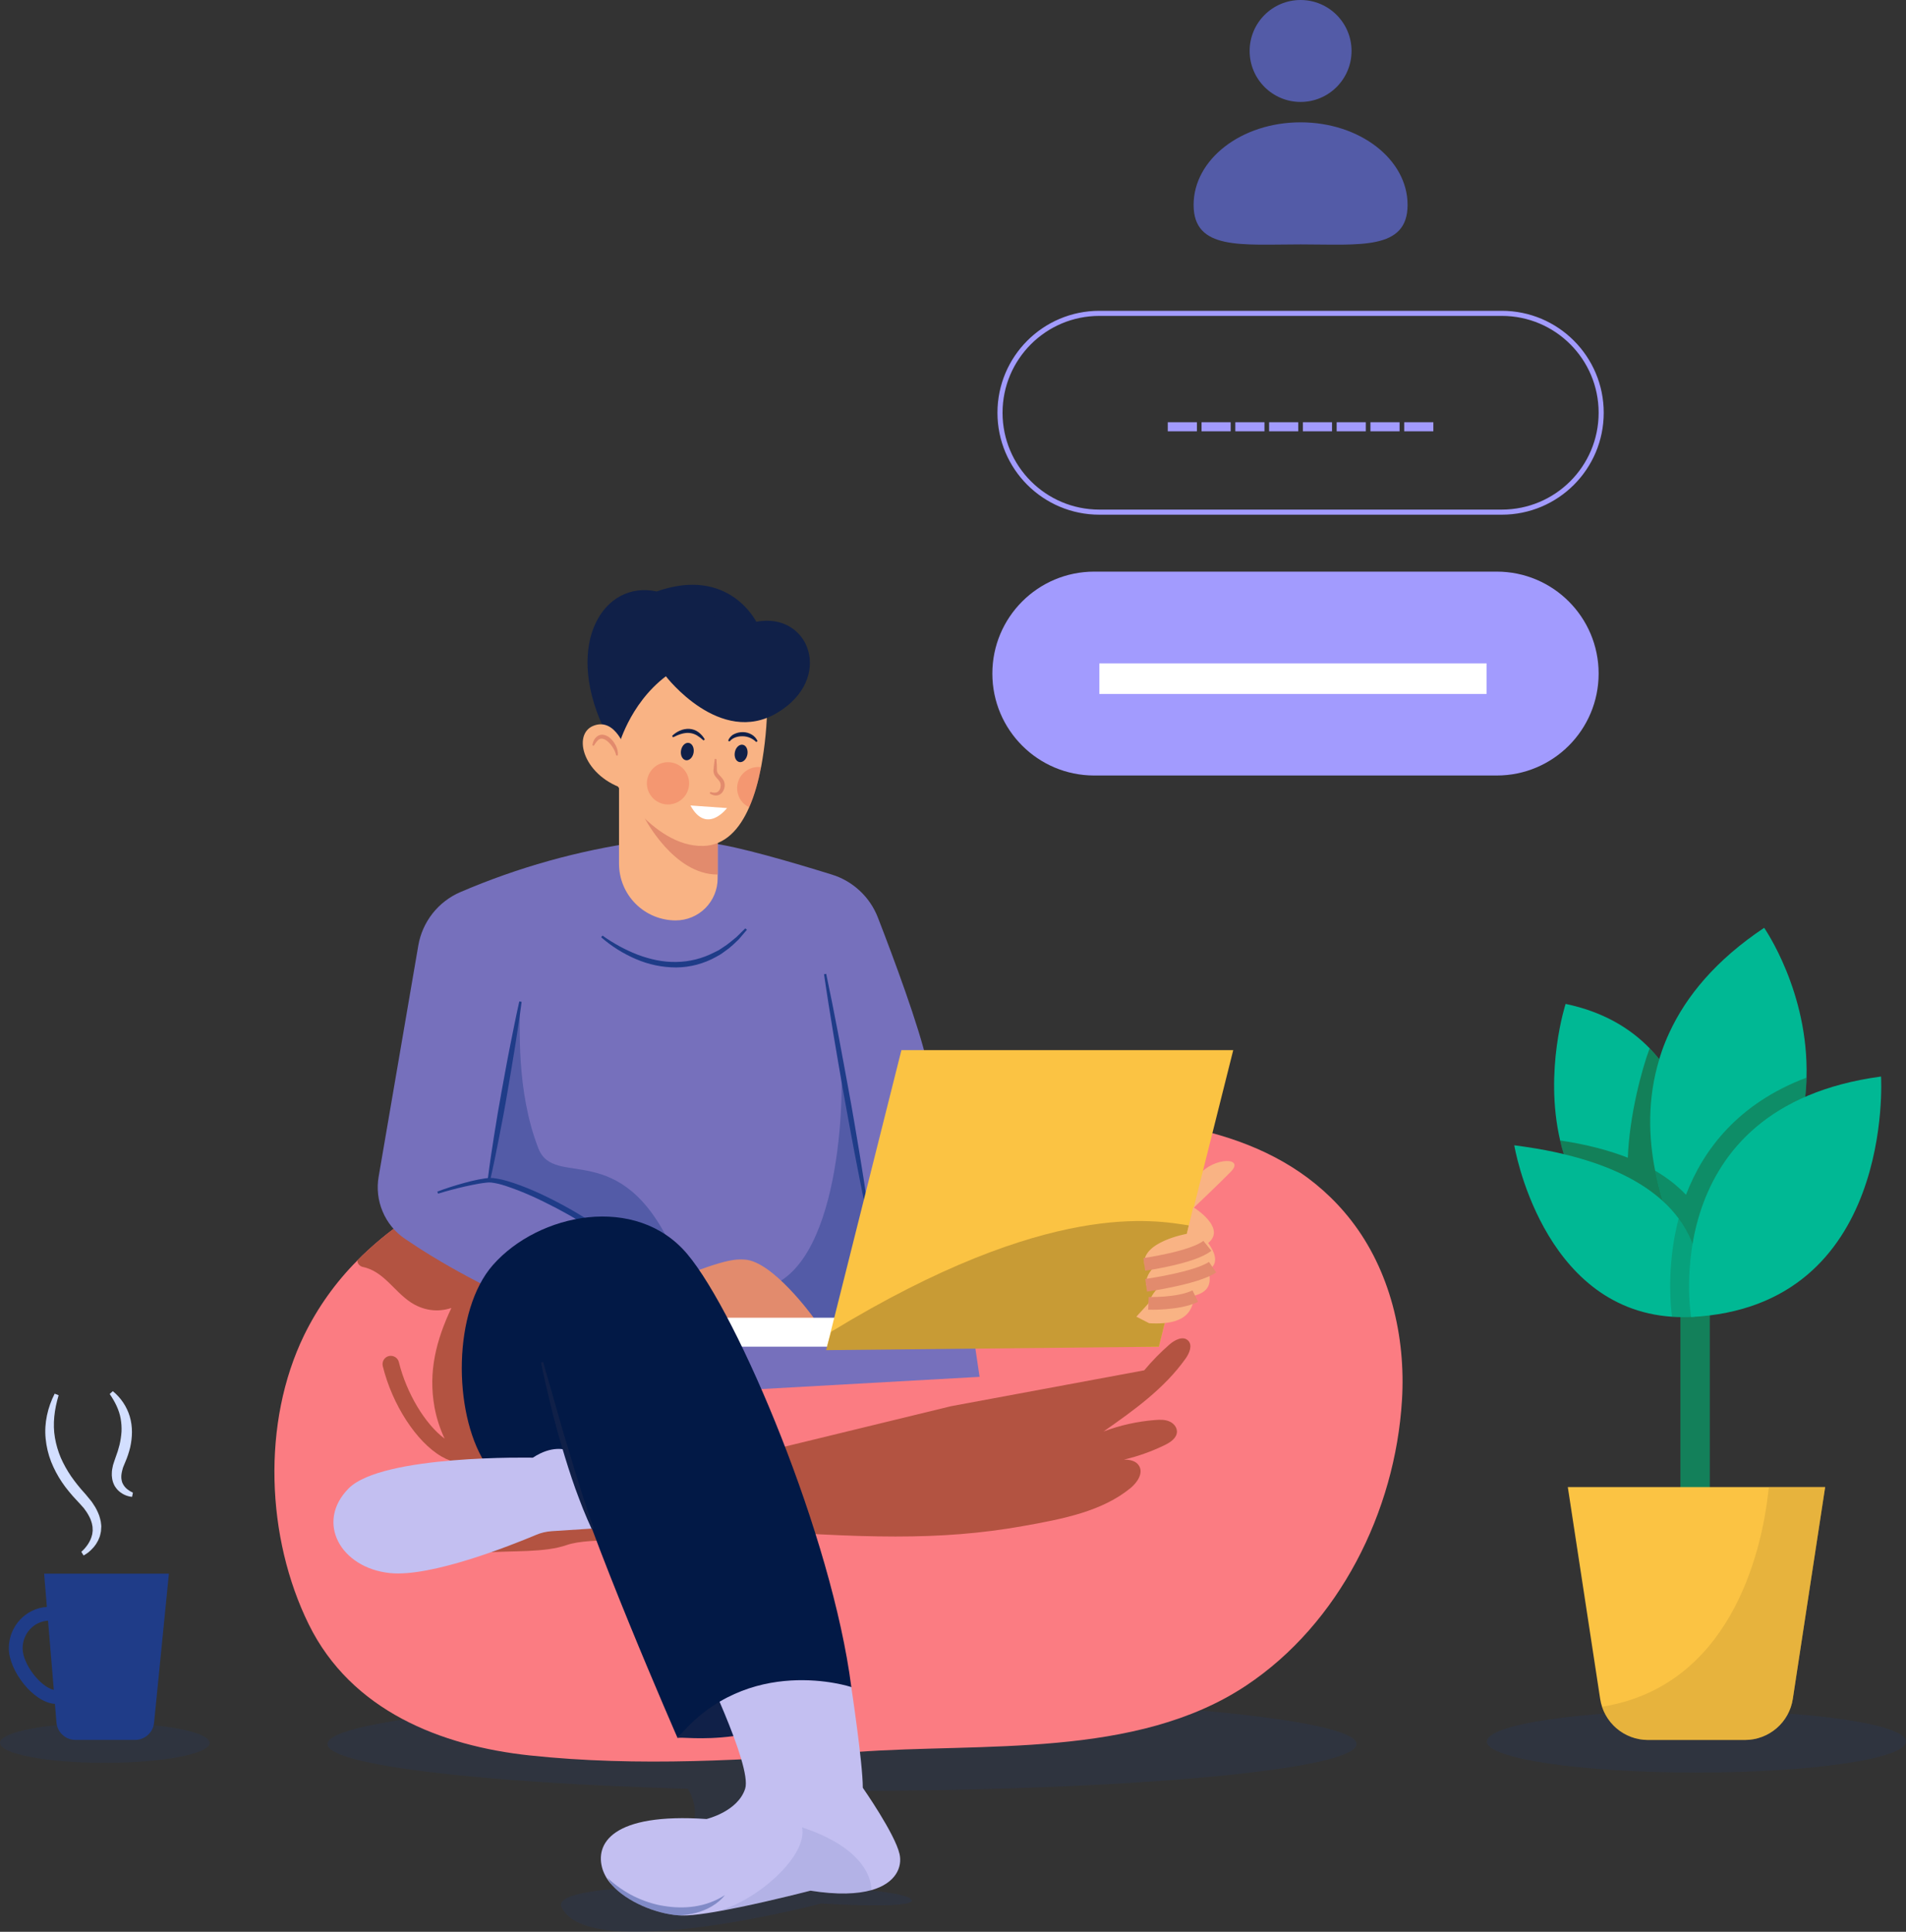 <?xml version="1.0" encoding="UTF-8"?>
<svg id="Layer_2" data-name="Layer 2" xmlns="http://www.w3.org/2000/svg" viewBox="0 0 374.11 379.01">
  <rect x="0" y="0" width="374.11" height="379.01" fill="#333333" stroke="none"/>
  <defs>
    <style>
      .cls-1 {
        fill-rule: evenodd;
      }

      .cls-1, .cls-2, .cls-3, .cls-4, .cls-5 {
        fill: #1f3c88;
      }

      .cls-6, .cls-7, .cls-8, .cls-3, .cls-4, .cls-5, .cls-9, .cls-10 {
        isolation: isolate;
      }

      .cls-6, .cls-3, .cls-9 {
        opacity: .4;
      }

      .cls-6, .cls-11 {
        fill: #c89b35;
      }

      .cls-12 {
        stroke: #a29bfe;
      }

      .cls-12, .cls-13 {
        fill: none;
      }

      .cls-14 {
        fill: #fff;
      }

      .cls-7 {
        opacity: .38;
      }

      .cls-7, .cls-8, .cls-10 {
        fill: #27481f;
      }

      .cls-8 {
        opacity: .2;
      }

      .cls-15 {
        fill: #c3bff1;
      }

      .cls-16 {
        fill: #00b894;
      }

      .cls-4 {
        opacity: .1;
      }

      .cls-17 {
        fill: #b35341;
      }

      .cls-18 {
        fill: #e28b6d;
      }

      .cls-5 {
        opacity: .15;
      }

      .cls-19 {
        fill: #13805a;
      }

      .cls-13 {
        stroke: #e28b6d;
        stroke-miterlimit: 10;
        stroke-width: 2.5px;
      }

      .cls-20 {
        fill: #102048;
      }

      .cls-21 {
        fill: #fb7c82;
      }

      .cls-9 {
        fill: #ee6f57;
      }

      .cls-22 {
        fill: #a29bfe;
      }

      .cls-23 {
        fill: #fbc343;
      }

      .cls-24 {
        fill: #7670bc;
      }

      .cls-10 {
        opacity: .5;
      }

      .cls-25 {
        fill: #535ba7;
      }

      .cls-26 {
        fill: #d3dfff;
      }

      .cls-27 {
        fill: #f9b384;
      }

      .cls-28 {
        fill: #021946;
      }
    </style>
  </defs>
  <g id="Layer_1-2" data-name="Layer 1">
    <circle class="cls-25" cx="255.28" cy="10" r="10"/>
    <path class="cls-25" d="m276.28,40.2c0,8.95-9.4,7.75-21,7.75s-21,1.2-21-7.75,9.4-16.2,21-16.2,21,7.25,21,16.2Z"/>
    <path class="cls-22" d="m214.78,112.15h79c11.05,0,20,8.95,20,20h0c0,11.05-8.95,20-20,20h-79c-11.05,0-20-8.95-20-20h0c0-11.05,8.95-20,20-20Z"/>
    <rect class="cls-14" x="215.78" y="130.15" width="76" height="6"/>
    <path class="cls-12" d="m215.78,61.48h79c10.77,0,19.5,8.73,19.5,19.5h0c0,10.77-8.73,19.5-19.5,19.5h-79c-10.77,0-19.5-8.73-19.5-19.5h0c0-10.77,8.73-19.5,19.5-19.5Z"/>
    <path class="cls-22" d="m234.93,84.62h-5.72v-1.78h5.72v1.78Zm6.63,0h-5.72v-1.78h5.72v1.78Zm6.63,0h-5.72v-1.78h5.72v1.78Zm6.63,0h-5.72v-1.78h5.72v1.78Zm6.63,0h-5.72v-1.78h5.72v1.78Zm6.63,0h-5.72v-1.78h5.72v1.78Zm6.63,0h-5.72v-1.78h5.72v1.78Zm6.63,0h-5.72v-1.78h5.72v1.78Z"/>
    <g>
      <path class="cls-5" d="m20.57,345.86c11.36,0,20.57-1.75,20.57-3.91s-9.21-3.92-20.57-3.92-20.57,1.75-20.57,3.92,9.21,3.91,20.57,3.91Z"/>
      <path class="cls-1" d="m14.81,341.36h11.71c.93,0,1.82-.35,2.51-.97.69-.62,1.12-1.48,1.21-2.4l2.91-29.24H8.66l.54,6.52c-4.16.27-7.47,3.81-7.47,8.12s4.7,10.59,9.05,10.91l.3,3.63c.08.93.5,1.81,1.19,2.44.69.64,1.59.99,2.53.99Zm-5.38-23.39l1.13,13.58c-2.65-.61-6.12-5.08-6.12-8.16,0-2.9,2.21-5.27,4.99-5.42Z"/>
      <path class="cls-26" d="m11.5,273.77c-.82,2.74-1.19,5.57-.72,8.29.23,1.35.62,2.68,1.15,3.94.56,1.27,1.24,2.48,2.02,3.63.8,1.15,1.68,2.25,2.63,3.29.23.25.48.56.73.87.25.31.51.59.74.91l.65,1c.2.35.38.71.54,1.08.17.37.31.76.4,1.15.12.4.19.81.22,1.23.03.21.03.42,0,.63l-.04.63c-.03.22-.09.41-.13.62-.04.21-.1.41-.18.6l-.24.57c-.1.18-.2.36-.3.53-.1.18-.21.34-.34.5-.11.16-.24.32-.38.46-.52.6-1.15,1.1-1.84,1.48l-.45-.72c1-.88,1.82-2.07,2.1-3.29.05-.15.07-.3.08-.46.02-.16.05-.31.05-.46l-.02-.46c0-.16-.01-.31-.05-.46-.04-.31-.12-.61-.23-.91-.09-.3-.22-.59-.37-.87-.15-.29-.31-.57-.49-.85l-.58-.81c-.22-.26-.45-.51-.68-.76l-.72-.78c-.51-.55-1.03-1.1-1.5-1.7-.49-.58-.94-1.19-1.37-1.82-.86-1.27-1.58-2.63-2.15-4.06-.56-1.44-.92-2.96-1.07-4.5-.32-3.09.42-6.19,1.77-8.84l.77.31Z"/>
      <path class="cls-26" d="m22.14,272.94c1.58,1.28,2.74,3.01,3.33,4.96.29.99.43,2.02.43,3.05,0,1.02-.13,2.04-.35,3.03-.24.97-.55,1.92-.95,2.84l-.26.63c-.08.2-.17.39-.23.59l-.15.58c-.06.2-.07.39-.11.58-.03.19-.04.38-.04.57,0,.18.01.37.05.55.03.18.07.36.13.53.07.17.15.33.25.49.38.65,1.1,1.18,1.85,1.51l-.17.83c-1.1-.11-2.12-.61-2.88-1.42-.19-.22-.36-.45-.52-.7-.14-.26-.26-.53-.35-.8-.09-.28-.15-.56-.18-.85-.04-.28-.06-.56-.04-.84,0-.28.02-.55.07-.82l.16-.79c.07-.26.16-.5.24-.75.08-.25.16-.51.24-.7.32-.83.59-1.68.8-2.54.2-.85.33-1.71.39-2.58.04-.86-.02-1.72-.17-2.57-.3-1.7-1.1-3.3-2.15-4.82l.61-.56Z"/>
      <path class="cls-5" d="m332.98,347.77c22.72,0,41.13-2.73,41.13-6.09s-18.41-6.09-41.13-6.09-41.13,2.73-41.13,6.09,18.42,6.09,41.13,6.09Z"/>
      <path class="cls-19" d="m335.6,242.52h-5.77v56.46h5.77v-56.46Z"/>
      <path class="cls-16" d="m334.16,238.73c-.06,3.26-.32,6.51-.77,9.74-.24,1.71-.45,2.7-.45,2.7-15.76-5.12-22.99-14.88-26-24.74-.28-.9-.52-1.8-.72-2.7-3.18-13.71,1.08-26.77,1.08-26.77,7.23,1.52,12.56,4.66,16.49,8.71.67.69,1.3,1.41,1.89,2.15,7.26,9.11,8.65,21.66,8.48,30.91Z"/>
      <path class="cls-16" d="m354.59,211.44c-.31,10.96-4.58,23.73-17.81,35.99-1.01.94-2.09,1.88-3.21,2.81-.12.1-.24.2-.36.3,0,0-2.19-3.21-4.45-8.44-.03-.08-.06-.15-.09-.22-.87-2.03-1.64-4.11-2.29-6.23-.61-1.96-1.11-3.95-1.52-5.96-1.59-8.07-1.6-17.64,2.81-27.11,3.3-7.13,9.09-14.2,18.6-20.55-.01,0,8.8,12.58,8.31,29.4Z"/>
      <path class="cls-10" d="m336.78,247.43c-1.01.94-2.08,1.88-3.21,2.81-.12.1-.24.2-.36.3,0,0-2.19-3.21-4.45-8.44-.03-.07-.06-.15-.09-.22-.19-.44-.38-.91-.57-1.38-.07-.18-.15-.37-.22-.56-.12-.32-.25-.63-.37-.96-.1-.26-.19-.53-.28-.79-.09-.27-.2-.55-.3-.83-.19-.55-.37-1.12-.55-1.7-.61-1.96-1.11-3.95-1.51-5.96-1.3-6.58-1.54-14.16.81-21.86-.59-.74-1.22-1.45-1.89-2.15-1.52,4-3.98,13.18-4.28,21.45-3.64-1.43-8.02-2.6-13.3-3.39.22.9.43,1.8.73,2.7-2.25-.54-4.68-1-7.3-1.4,2.07,7.07,10.39,29.58,32.08,29.91.55.01,1.11,0,1.68-.01.89-.03,1.81-.1,2.75-.22,0,0,.98-3.07.64-7.3Z"/>
      <path class="cls-16" d="m333.53,253.76s0,.04,0,.05c0,.14-.02.27-.04.39-.01.06-.02.12-.02.18-.01.1-.02.2-.04.3-.04.3-.08.57-.12.84-.03.17-.06.34-.09.5-.14.79-.35,1.56-.61,2.32-1.48.1-2.96.1-4.43,0-25.68-1.73-30.96-33.64-30.96-33.64.83.1,1.63.22,2.42.34,2.62.39,5.06.85,7.3,1.4,9.28,2.21,15.42,5.54,19.45,9.21,1.13,1.03,2.17,2.17,3.08,3.39,2.08,2.77,3.42,6.01,3.92,9.43.09.61.15,1.2.19,1.77.08,1.17.06,2.34-.05,3.51Z"/>
      <path class="cls-7" d="m354.59,211.43c-.17,6.05-1.56,12-4.07,17.51-2.75,6.1-7.13,12.35-13.74,18.48-.03.02-.05.05-.08.07-.39.36-.79.73-1.2,1.08-.12.11-.24.22-.36.32-.51.45-1.03.89-1.57,1.34-.04-.57-.1-1.16-.19-1.77-.5-3.42-1.84-6.66-3.92-9.43-.92-1.23-1.95-2.36-3.08-3.39-.61-1.96-1.11-3.95-1.52-5.96,1.37.79,2.67,1.69,3.9,2.7.76.63,1.49,1.31,2.17,2.02,3.4-8.84,10.21-17.9,23.66-22.98Z"/>
      <path class="cls-8" d="m333.53,253.76s0,.04,0,.05c0,.14-.02.27-.04.39-.01.06-.02.12-.02.18-.01.1-.02.2-.04.3-.04.3-.08.57-.12.84-.03.17-.06.34-.09.5-.14.79-.35,1.56-.61,2.32-1.48.1-2.96.1-4.43,0-.24-1.77-.92-8.36.61-16.23.19-1,.43-2.02.7-3.06,2.07,2.77,3.42,6.01,3.92,9.43.09.61.15,1.2.19,1.77.07,1.17.05,2.34-.05,3.51Z"/>
      <path class="cls-23" d="m358.24,291.76l-6.35,41.56c-.34,2.24-1.48,4.29-3.2,5.76s-3.91,2.29-6.18,2.29h-19.05c-2.27,0-4.46-.82-6.18-2.29-1.72-1.48-2.86-3.52-3.2-5.76l-6.35-41.56h50.51Z"/>
      <path class="cls-16" d="m331.93,258.39s-6.96-41.24,37.28-47.18c0,0,2.78,45.19-37.28,47.18Z"/>
      <path class="cls-6" d="m358.24,291.76l-6.35,41.56c-.34,2.24-1.48,4.29-3.2,5.76s-3.91,2.29-6.18,2.29h-19.05c-2,0-3.94-.63-5.56-1.8-1.62-1.17-2.82-2.82-3.45-4.72,24.75-3.96,31.39-29.44,32.73-43.07h11.06Z"/>
      <path class="cls-5" d="m266.26,342.18c0-5.07-45.22-9.19-100.99-9.19s-100.99,4.11-100.99,9.19c0,4.11,29.75,7.6,70.75,8.77,4.47,7.32-2.99,16.08-8.7,19.24-10.03.5-17.23,1.62-16.1,4,5.36,11.26,50.92-.72,50.92-.72,0,0,17.81,1.11,17.81-.59,0-.78-3.14-1.49-8.3-2.03l.38-.02-19.23-19.54c4.4.06,8.89.08,13.46.08,55.78,0,100.99-4.11,100.99-9.19Z"/>
      <path class="cls-21" d="m275.18,274.69c-1.33,21.96-12.4,43.91-30.56,55.99-21.64,14.4-51.89,11.21-76.53,13.05-21.3,1.59-42.77,2.95-64.08.68-17.46-1.86-35.07-8.78-43.41-25.72-8.36-16.99-9.26-39.56-.9-56.75,2.65-5.41,6.17-10.35,10.42-14.62.68-.7,1.39-1.38,2.11-2.04.49-.45.98-.89,1.48-1.32.77-.67,1.56-1.32,2.36-1.95.27-.22.53-.41.8-.61.27-.2.54-.41.81-.61.27-.2.54-.4.82-.6l.62-.43c.34-.25.69-.48,1.04-.71,3.11-2.09,6.38-3.94,9.77-5.53,3.27-1.54,6.64-2.85,10.09-3.92,11.21-3.48,22.92-4.71,34.48-6.23,24.54-3.22,49.53-4.33,74.27-4.3,20.19,0,42.92,3.03,56.42,20.35,7.63,9.78,10.76,22.78,9.99,35.3Z"/>
      <path class="cls-27" d="m233.63,237.59s5.2-4.89,7.97-7.72c2.77-2.83-3.26-2.92-6.23.6-2.97,3.53-1.74,7.12-1.74,7.12Z"/>
      <path class="cls-17" d="m89.94,233.5c-3.4,1.59-6.66,3.44-9.77,5.53-.35.23-.7.47-1.04.71l-.62.43c-.27.19-.55.4-.82.6-.27.2-.54.4-.81.61-.27.21-.53.41-.8.61-.79.63-1.56,1.27-2.33,1.93l-.03.02c-.5.43-1,.87-1.48,1.32-.72.66-1.43,1.35-2.11,2.05.02.29.13.57.32.8.19.22.44.38.73.45,4.06.82,6.1,4.7,9.37,6.9,2.43,1.63,5.3,2.08,8.05,1.15-2.96,6.28-4.59,12.49-3.31,19.5.39,2.12,1.06,4.18,1.98,6.14-3.8-2.81-7.47-8.88-8.98-15.01-.1-.42-.37-.78-.74-1-.37-.22-.81-.29-1.23-.19-.42.1-.78.37-1,.74-.22.37-.29.81-.19,1.23,1.87,7.6,6.62,14.9,11.55,17.75,1.1.64,2.3,1.08,3.55,1.3.98,1.26,2.07,2.42,3.27,3.46l7.3,2.04,5.95-38.42-16.82-20.64Z"/>
      <path class="cls-24" d="m111.08,259.3c-15.08-5.88-25.56-12.12-31.64-16.28-1.93-1.32-3.44-3.17-4.34-5.33-.91-2.15-1.18-4.52-.78-6.83l7.78-45.33c.39-2.3,1.35-4.46,2.79-6.3,1.44-1.83,3.32-3.28,5.46-4.2,11.29-4.85,23.18-8.18,35.36-9.89,4.55-.28,9.12-.19,13.66.27,5.04.5,16.58,3.9,23.91,6.18,2.05.63,3.92,1.72,5.49,3.19,1.57,1.46,2.78,3.26,3.55,5.26,3.08,7.93,8.07,21.31,9.67,28.54,5.5,24.98,4.6,23.13,4.6,23.13l5.68,38.42-60.35,3.38-15.43-7.03-5.42-7.17Z"/>
      <path class="cls-20" d="m148.44,121.99s-5.35-10.96-19.55-5.95c-10.28-2.23-18.13,9.94-10.55,26.51l14.27,3.32,15.83-23.88Z"/>
      <path class="cls-27" d="m140.86,152.97v19.38c0,2.18-.87,4.27-2.41,5.82-1.54,1.54-3.64,2.41-5.82,2.41-2.95,0-5.78-1.17-7.87-3.26-2.09-2.09-3.26-4.92-3.26-7.87v-16.48h19.36Z"/>
      <path class="cls-18" d="m140.86,161.01v10.57c-8.62.04-14.34-11.1-14.34-11.1l14.34.53Z"/>
      <path class="cls-27" d="m149.38,150.54c-.52,2.68-1.26,5.43-2.33,7.85-1.86,4.25-4.7,7.48-9.04,7.58-10.16.22-17.99-13.66-17.99-13.66l1.62-18.94,7.71-8.66,21.25,13.12c-.03,4.27-.44,8.52-1.22,12.72Z"/>
      <path class="cls-20" d="m121.3,146.75s2.1-8.52,9.4-14.07c0,0,10.62,13.87,21.85,7.17,11.23-6.7,6.36-19.88-4.13-17.86l-12.04-1.35-15.09,4.8-2.57,11.84,2.57,9.47Z"/>
      <path class="cls-3" d="m131.96,244.97c-10.23-22.11-23.13-11.56-26.29-19.67-4.42-11.37-3.58-24.24-3.61-28.14l-6.16,34.7s13.76,1.3,18.85,9.59l17.21,3.52Z"/>
      <path class="cls-2" d="m102.38,196.57c-.38,2.97-.83,5.93-1.3,8.87-.46,2.95-.99,5.9-1.48,8.85-.49,2.95-1.05,5.89-1.63,8.82l-.88,4.4c-.32,1.46-.61,2.93-.96,4.38l-.45-.08c.18-1.49.4-2.97.6-4.45l.68-4.44c.46-2.95.96-5.9,1.5-8.84.55-2.94,1.06-5.89,1.65-8.82.59-2.93,1.16-5.87,1.82-8.79l.44.08Z"/>
      <path class="cls-2" d="m162.17,191.08c.82,3.85,1.58,7.72,2.32,11.59.74,3.87,1.43,7.75,2.15,11.62.72,3.88,1.36,7.76,2.01,11.64l.94,5.84c.29,1.95.6,3.9.87,5.84l-.42.07c-.43-1.92-.8-3.86-1.2-5.79l-1.13-5.8c-.73-3.87-1.44-7.74-2.14-11.62-.66-3.88-1.37-7.76-2-11.65-.63-3.89-1.27-7.78-1.83-11.68l.42-.08Z"/>
      <path class="cls-3" d="m165.03,208.97c.72,7.03-.36,43.47-17.32,44.01l.18,7.94,26.7-1.62-9.56-50.32Z"/>
      <path class="cls-18" d="m130.16,251.99c12.04-5.14,14.34-4.95,15.97-4.87,5.55.27,13.53,11.36,13.53,11.36l-.13,2.03h-30.44l1.08-8.52Z"/>
      <path class="cls-14" d="m176.48,258.53h-37.48v5.68h37.48v-5.68Z"/>
      <path class="cls-23" d="m227.45,264.22h-65.13l14.61-58.19h65.13l-14.61,58.19Z"/>
      <path class="cls-11" d="m233.35,240.42c-6.44-.96-27.28-5.29-70.21,20.86l-.99,3.61,65.31-.67,5.9-23.8Z"/>
      <path class="cls-27" d="m234.58,253.35c-.41,2.74-.54,6.76-9.03,6.26l-2.5-1.29,2.37-2.6,5.11-2.6,4.06.22Z"/>
      <path class="cls-27" d="m235.38,245.95s4.65,6.06-.02,7.94c-3.17,1.23-6.54,1.85-9.95,1.83,2.17-6.09,9.2-5.68,9.2-5.68l.77-4.08Z"/>
      <path class="cls-27" d="m235.52,242.03s6.4,5.95.45,7.62c-8.41,2.36-11,2.52-11,2.52-.45-4.46,7.89-7.36,7.89-7.36l2.66-2.79Z"/>
      <path class="cls-27" d="m234.21,236.84s8.75,5.32.54,8.3c-8.21,2.98-10.15,2.93-10.15,2.93-.45-4.46,8.35-6,8.35-6l1.26-5.23Z"/>
      <path class="cls-13" d="m224.6,248.07s9.54-1.35,12.38-3.65"/>
      <path class="cls-13" d="m224.96,252.17s9.92-1.4,13.04-3.56"/>
      <path class="cls-13" d="m225.41,255.71s5.89.2,9.2-1.42"/>
      <path class="cls-20" d="m133,341c.99-.54,16.69,2.88,34.1-10.01l-22.46-6.4-11.64,16.41Z"/>
      <path class="cls-17" d="m232.73,266.52c.75-1.07,1.39-2.63.45-3.53-.98-.94-2.58-.12-3.61.77-1.79,1.56-3.46,3.26-4.98,5.09l-37.92,7.04-51.96,12.63,8.93,11.4c25.98,1.89,40.77,2.38,57.03-.49,8.29-1.46,15.69-2.97,21.22-7.47,1.31-1.08,2.56-2.89,1.7-4.35-.58-.99-1.78-1.25-2.99-1.24,2.77-.65,5.47-1.61,8.03-2.86,1.14-.55,2.41-1.42,2.38-2.68-.02-.91-.75-1.68-1.6-2-.84-.33-1.77-.3-2.68-.23-3.46.27-6.87,1.02-10.12,2.25,5.91-4.14,11.93-8.42,16.1-14.31Zm-16.19,14.36s0-.02.02-.03c.02,0,.04-.01.05-.02-.02.01-.05.03-.07.05Z"/>
      <path class="cls-15" d="m171.04,370.83c-2.74.77-6.62.96-11.97.11,0,0-6.93,1.8-13.75,3.21-4.62.96-9.18,1.73-11.51,1.66-.2,0-.4-.02-.61-.03-4.48-.32-10.12-2.65-13.11-5.98,0,0-.01-.02-.02-.03-.8-.86-1.4-1.87-1.78-2.97-1.62-5.05,1.81-11.18,20.39-9.92,0,0,6.13-1.44,7.58-5.95s-9.2-26.15-9.2-26.15l15.15-10.28,14.88,16.5s2.26,14.88,2.26,19.75c0,0,6.31,9.02,7.21,12.99.58,2.53-.69,5.73-5.53,7.1Z"/>
      <path class="cls-2" d="m85.84,233.79c1.73-.67,3.5-1.21,5.29-1.71.9-.25,1.8-.47,2.71-.65.46-.09.92-.17,1.39-.24.24-.03.47-.06.71-.08.25-.01.51,0,.76.01,1.95.22,3.71.82,5.46,1.46,1.75.65,3.45,1.4,5.12,2.21,1.67.81,3.31,1.68,4.92,2.6,1.61.92,3.19,1.9,4.72,2.94,3.05,2.11,5.99,4.42,8.52,7.14l-.32.32c-1.36-1.23-2.78-2.39-4.25-3.48-1.46-1.1-2.97-2.14-4.52-3.12-3.08-1.98-6.28-3.78-9.57-5.39-1.64-.81-3.31-1.56-5.01-2.23-1.7-.63-3.43-1.31-5.16-1.54-.21-.03-.41-.04-.62-.04-.22,0-.43.03-.65.05-.45.05-.89.11-1.34.19-.9.16-1.79.34-2.69.54-1.79.41-3.57.88-5.32,1.42l-.16-.41Z"/>
      <path class="cls-17" d="m94.85,304.61c6.09-.41,12.07.03,16.42-1.49,4.65-1.62,16.78-.54,16.78-.54l-6.67-9.6-27.06,6.77.53,4.87Z"/>
      <path class="cls-28" d="m95.12,286.89c-6.22-10.01-6.22-29.76,1.62-38.69,8.97-10.2,28.14-14.07,38.16-2.16,10.01,11.9,28.41,55.46,32.2,84.95,0,0-20.3-6.76-34.1,10.01,0,0-18.13-41.39-21.92-56.55l-10.28,8.12-5.68-5.68Z"/>
      <path class="cls-15" d="m111.08,284.46s-2.71-.99-6.49,1.53c0,0-29.59-.63-36.17,6.04-6.58,6.67-1.53,15.6,8.12,16.6,8.1.83,23.81-5.45,28.67-7.49.98-.42,2.03-.66,3.1-.73l8.01-.52-5.23-15.42Z"/>
      <path class="cls-27" d="m122.89,147.3s-1.99-6.58-6.35-4.93c-4.37,1.64-2.04,10.2,6.58,12.58l-.22-7.65Z"/>
      <path class="cls-2" d="m118.25,183.55c2.13,1.53,4.44,2.79,6.89,3.75,2.43.91,5,1.49,7.58,1.43,2.58-.03,5.11-.66,7.41-1.84l.87-.43c.28-.16.54-.35.82-.53.55-.34,1.08-.72,1.58-1.14l.76-.62.38-.31c.13-.11.23-.22.35-.34.46-.46.93-.92,1.4-1.38l.32.27c-.43.51-.87,1.03-1.3,1.53-.11.13-.22.26-.33.38l-.37.35-.74.7c-.49.46-1.02.88-1.58,1.26-.28.2-.54.41-.83.59l-.89.51c-2.4,1.34-5.1,2.06-7.84,2.08-2.73,0-5.43-.57-7.93-1.65-2.47-1.06-4.77-2.5-6.8-4.27l.26-.34Z"/>
      <path class="cls-20" d="m106.6,267.19l2.35,8.2c.8,2.73,1.54,5.47,2.38,8.19.84,2.72,1.63,5.44,2.49,8.15.43,1.35.85,2.71,1.32,4.05.22.67.43,1.35.68,2.02.25.67.48,1.34.71,2.01l-.39.17c-.6-1.3-1.17-2.61-1.7-3.93-.53-1.33-1.02-2.67-1.52-4.01-.96-2.69-1.81-5.41-2.62-8.14-.81-2.73-1.55-5.49-2.23-8.26-.68-2.77-1.33-5.54-1.88-8.34l.42-.1Z"/>
      <path class="cls-4" d="m171.04,370.83c-2.74.78-6.62.96-11.97.11,0,0-11.46,2.93-18.7,4.08,7.44-1.49,18.27-10.69,17.05-16.5,10.69,3.52,13.6,8.86,13.62,12.31Z"/>
      <path class="cls-3" d="m142.27,371.85c-1.38,1.7-3.44,2.85-5.6,3.43-1.13.3-2.29.47-3.46.5-4.48-.32-10.12-2.65-13.11-5.99,0,0-.01-.02-.02-.03-.32-.43-.61-.88-.87-1.35,1.55,1.45,3.3,2.67,5.19,3.62.93.46,1.89.85,2.88,1.17.48.18.99.29,1.48.43.5.13,1,.23,1.51.3,4.02.68,8.32.26,11.99-2.1Z"/>
      <path class="cls-18" d="m120.94,148.23c-.12-.59-.36-1.15-.71-1.65-.32-.5-.72-.94-1.19-1.3-.46-.32-.96-.48-1.38-.26-.42.23-.79.76-1.1,1.3l-.3-.1c.13-.65.36-1.35,1.04-1.81.35-.23.77-.32,1.18-.24.38.07.73.23,1.04.45.56.42,1.01.97,1.32,1.6.34.61.49,1.3.43,2h-.33Z"/>
      <path class="cls-20" d="m146.69,148.07c-.19.93-.89,1.58-1.57,1.44-.68-.14-1.07-1.01-.88-1.95.19-.94.89-1.58,1.57-1.44.68.14,1.07,1.01.88,1.95Z"/>
      <path class="cls-20" d="m136.14,147.65c.15-.94-.27-1.79-.96-1.9-.68-.11-1.36.56-1.51,1.5s.27,1.79.96,1.9c.68.11,1.36-.56,1.51-1.5Z"/>
      <path class="cls-18" d="m140.62,148.93c.07.77.1,1.53.1,2.28.04.3.18.58.4.79.28.28.55.58.79.9.13.2.23.42.28.65.05.23.07.46.05.69-.04.46-.21.9-.5,1.26-.15.18-.34.33-.56.43-.22.1-.45.15-.69.15-.43-.03-.84-.18-1.19-.43l.15-.28c.32.13.67.18,1.01.14.15-.02.28-.07.41-.15.12-.08.23-.19.31-.31.33-.49.38-1.26.06-1.73-.17-.27-.43-.52-.71-.85-.31-.35-.49-.8-.5-1.27.06-.79.15-1.56.27-2.32l.32.05Z"/>
      <path class="cls-20" d="m131.9,144.4c.44-.44.95-.79,1.52-1.04.59-.27,1.24-.39,1.88-.36.66.04,1.29.27,1.82.67.5.38.92.86,1.22,1.41l-.25.19c-.41-.38-.86-.72-1.33-1.01-.46-.26-.97-.42-1.49-.46-1.05-.08-2.12.34-3.16.85l-.2-.25Z"/>
      <path class="cls-20" d="m142.91,145.33c.21-.57.63-1.04,1.18-1.3.54-.27,1.13-.4,1.73-.39.6,0,1.19.17,1.71.47.52.3.93.75,1.17,1.3l-.27.17c-.7-.7-1.64-1.11-2.63-1.13-.96-.02-1.97.24-2.6,1.02l-.3-.15Z"/>
      <path class="cls-14" d="m135.52,158.03l7.18.51s-4,5.31-7.18-.51Z"/>
      <path class="cls-9" d="m149.38,150.53c-.52,2.68-1.26,5.43-2.33,7.85-.85-.4-1.54-1.08-1.95-1.93-.41-.85-.52-1.81-.32-2.73.21-.92.72-1.74,1.46-2.33.74-.59,1.65-.91,2.59-.91.18,0,.37.01.55.04Z"/>
      <path class="cls-9" d="m132.72,157.51c2.11-.89,3.11-3.32,2.22-5.43-.89-2.11-3.32-3.11-5.43-2.22-2.11.89-3.11,3.32-2.22,5.43.89,2.11,3.32,3.11,5.43,2.22Z"/>
    </g>
  </g>
</svg>